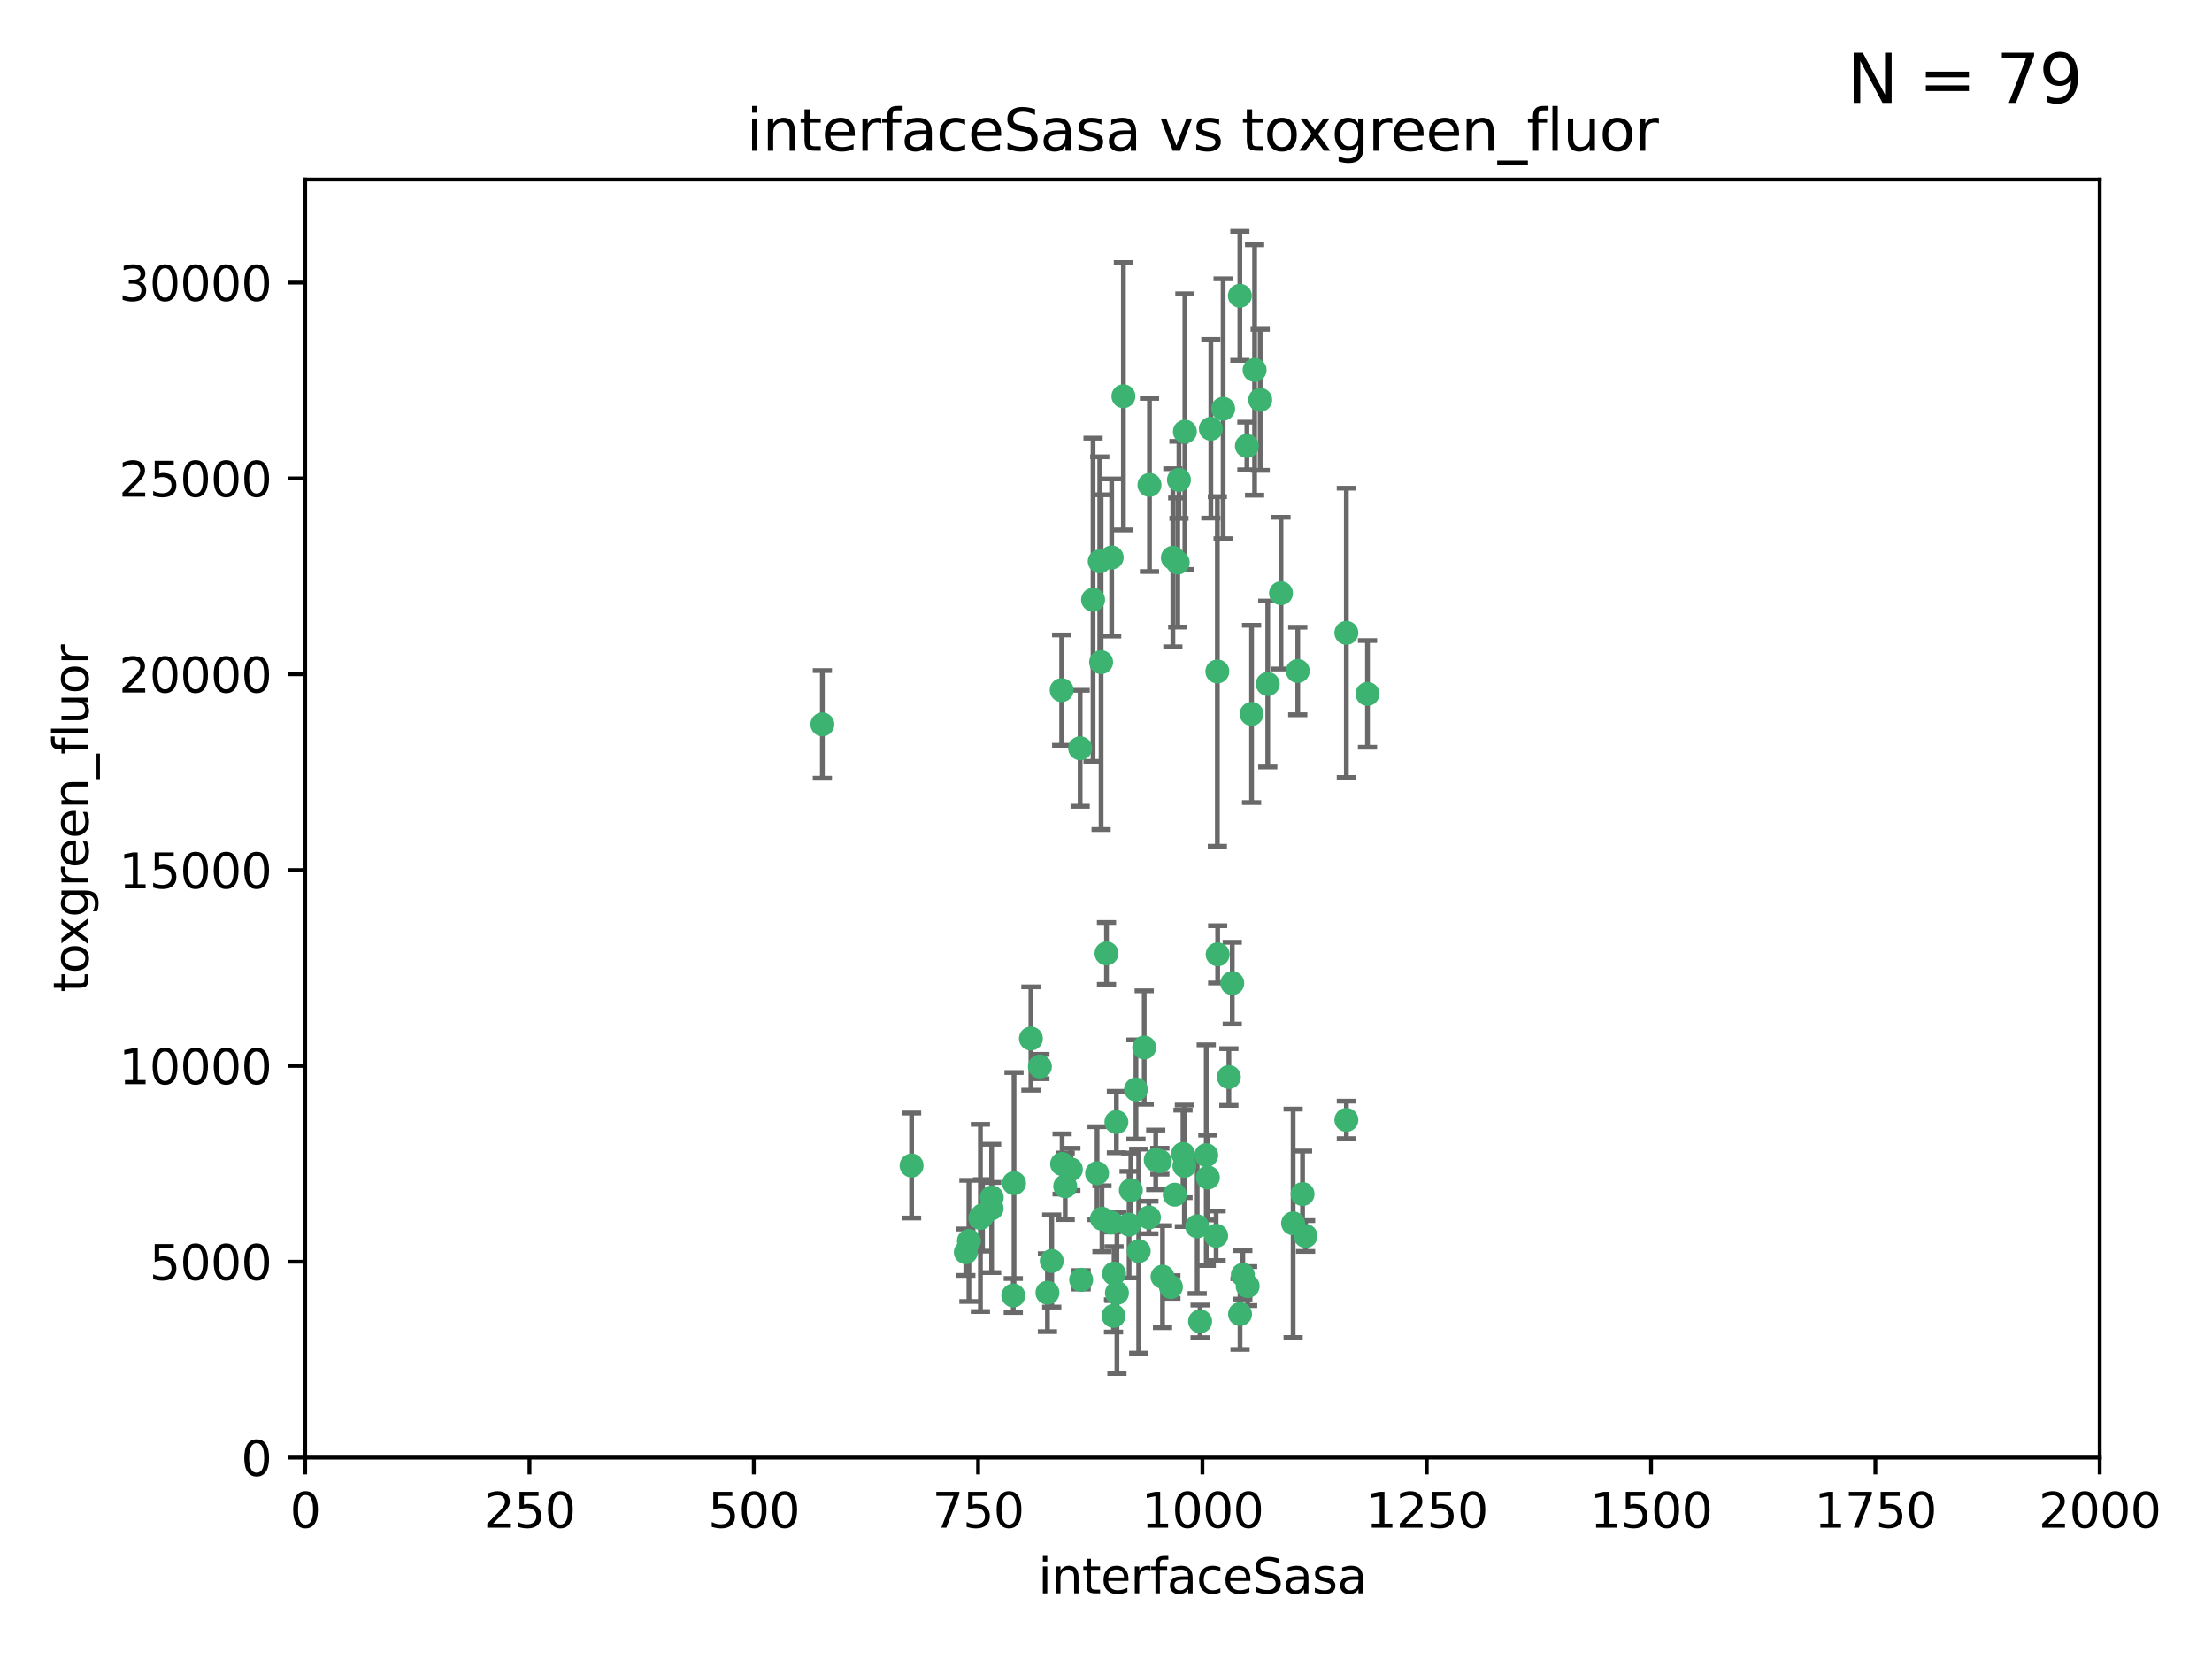 <?xml version="1.0" encoding="utf-8" standalone="no"?>
<!DOCTYPE svg PUBLIC "-//W3C//DTD SVG 1.1//EN"
  "http://www.w3.org/Graphics/SVG/1.1/DTD/svg11.dtd">
<svg xmlns:xlink="http://www.w3.org/1999/xlink" width="460.8pt" height="345.6pt" viewBox="0 0 460.8 345.6" xmlns="http://www.w3.org/2000/svg" version="1.1">
 <defs>
  <style type="text/css">*{stroke-linejoin: round; stroke-linecap: butt}</style>
 </defs>
 <g id="figure_1">
  <g id="patch_1">
   <path d="M 0 345.6 
L 460.8 345.6 
L 460.8 0 
L 0 0 
z
" style="fill: #ffffff"/>
  </g>
  <g id="axes_1">
   <g id="patch_2">
    <path d="M 63.571 303.64 
L 437.4 303.64 
L 437.4 37.411 
L 63.571 37.411 
z
" style="fill: #ffffff"/>
   </g>
   <g id="PathCollection_1">
    <defs>
     <path id="m67cc6998a0" d="M 0 1.118 
C 0.297 1.118 0.581 1 0.791 0.791 
C 1 0.581 1.118 0.297 1.118 0 
C 1.118 -0.297 1 -0.581 0.791 -0.791 
C 0.581 -1 0.297 -1.118 0 -1.118 
C -0.297 -1.118 -0.581 -1 -0.791 -0.791 
C -1 -0.581 -1.118 -0.297 -1.118 0 
C -1.118 0.297 -1 0.581 -0.791 0.791 
C -0.581 1 -0.297 1.118 0 1.118 
z
" style="stroke: #3cb371"/>
    </defs>
    <g clip-path="url(#p5265a44bd0)">
     <use xlink:href="#m67cc6998a0" x="253.663" y="198.808" style="fill: #3cb371; stroke: #3cb371"/>
     <use xlink:href="#m67cc6998a0" x="260.73" y="148.721" style="fill: #3cb371; stroke: #3cb371"/>
     <use xlink:href="#m67cc6998a0" x="284.876" y="144.554" style="fill: #3cb371; stroke: #3cb371"/>
     <use xlink:href="#m67cc6998a0" x="245.594" y="99.968" style="fill: #3cb371; stroke: #3cb371"/>
     <use xlink:href="#m67cc6998a0" x="270.347" y="139.778" style="fill: #3cb371; stroke: #3cb371"/>
     <use xlink:href="#m67cc6998a0" x="253.342" y="257.44" style="fill: #3cb371; stroke: #3cb371"/>
     <use xlink:href="#m67cc6998a0" x="254.801" y="85.149" style="fill: #3cb371; stroke: #3cb371"/>
     <use xlink:href="#m67cc6998a0" x="239.456" y="101.022" style="fill: #3cb371; stroke: #3cb371"/>
     <use xlink:href="#m67cc6998a0" x="280.47" y="131.833" style="fill: #3cb371; stroke: #3cb371"/>
     <use xlink:href="#m67cc6998a0" x="262.521" y="83.293" style="fill: #3cb371; stroke: #3cb371"/>
     <use xlink:href="#m67cc6998a0" x="246.833" y="89.918" style="fill: #3cb371; stroke: #3cb371"/>
     <use xlink:href="#m67cc6998a0" x="245.342" y="117.188" style="fill: #3cb371; stroke: #3cb371"/>
     <use xlink:href="#m67cc6998a0" x="227.705" y="124.933" style="fill: #3cb371; stroke: #3cb371"/>
     <use xlink:href="#m67cc6998a0" x="251.282" y="240.648" style="fill: #3cb371; stroke: #3cb371"/>
     <use xlink:href="#m67cc6998a0" x="244.329" y="116.196" style="fill: #3cb371; stroke: #3cb371"/>
     <use xlink:href="#m67cc6998a0" x="250.002" y="275.268" style="fill: #3cb371; stroke: #3cb371"/>
     <use xlink:href="#m67cc6998a0" x="266.854" y="123.571" style="fill: #3cb371; stroke: #3cb371"/>
     <use xlink:href="#m67cc6998a0" x="249.394" y="255.468" style="fill: #3cb371; stroke: #3cb371"/>
     <use xlink:href="#m67cc6998a0" x="258.289" y="61.614" style="fill: #3cb371; stroke: #3cb371"/>
     <use xlink:href="#m67cc6998a0" x="280.474" y="233.3" style="fill: #3cb371; stroke: #3cb371"/>
     <use xlink:href="#m67cc6998a0" x="230.506" y="198.611" style="fill: #3cb371; stroke: #3cb371"/>
     <use xlink:href="#m67cc6998a0" x="231.968" y="274.126" style="fill: #3cb371; stroke: #3cb371"/>
     <use xlink:href="#m67cc6998a0" x="261.357" y="77.072" style="fill: #3cb371; stroke: #3cb371"/>
     <use xlink:href="#m67cc6998a0" x="234.024" y="82.542" style="fill: #3cb371; stroke: #3cb371"/>
     <use xlink:href="#m67cc6998a0" x="231.581" y="116.136" style="fill: #3cb371; stroke: #3cb371"/>
     <use xlink:href="#m67cc6998a0" x="271.979" y="257.487" style="fill: #3cb371; stroke: #3cb371"/>
     <use xlink:href="#m67cc6998a0" x="211.088" y="269.875" style="fill: #3cb371; stroke: #3cb371"/>
     <use xlink:href="#m67cc6998a0" x="259.751" y="92.905" style="fill: #3cb371; stroke: #3cb371"/>
     <use xlink:href="#m67cc6998a0" x="238.359" y="218.219" style="fill: #3cb371; stroke: #3cb371"/>
     <use xlink:href="#m67cc6998a0" x="221.166" y="143.764" style="fill: #3cb371; stroke: #3cb371"/>
     <use xlink:href="#m67cc6998a0" x="221.258" y="242.483" style="fill: #3cb371; stroke: #3cb371"/>
     <use xlink:href="#m67cc6998a0" x="225.013" y="155.875" style="fill: #3cb371; stroke: #3cb371"/>
     <use xlink:href="#m67cc6998a0" x="235.574" y="247.933" style="fill: #3cb371; stroke: #3cb371"/>
     <use xlink:href="#m67cc6998a0" x="246.439" y="240.38" style="fill: #3cb371; stroke: #3cb371"/>
     <use xlink:href="#m67cc6998a0" x="244.721" y="248.881" style="fill: #3cb371; stroke: #3cb371"/>
     <use xlink:href="#m67cc6998a0" x="201.2" y="260.866" style="fill: #3cb371; stroke: #3cb371"/>
     <use xlink:href="#m67cc6998a0" x="219.099" y="262.687" style="fill: #3cb371; stroke: #3cb371"/>
     <use xlink:href="#m67cc6998a0" x="239.338" y="253.629" style="fill: #3cb371; stroke: #3cb371"/>
     <use xlink:href="#m67cc6998a0" x="255.998" y="224.369" style="fill: #3cb371; stroke: #3cb371"/>
     <use xlink:href="#m67cc6998a0" x="214.757" y="216.348" style="fill: #3cb371; stroke: #3cb371"/>
     <use xlink:href="#m67cc6998a0" x="229.379" y="137.942" style="fill: #3cb371; stroke: #3cb371"/>
     <use xlink:href="#m67cc6998a0" x="271.345" y="248.749" style="fill: #3cb371; stroke: #3cb371"/>
     <use xlink:href="#m67cc6998a0" x="258.902" y="265.583" style="fill: #3cb371; stroke: #3cb371"/>
     <use xlink:href="#m67cc6998a0" x="232.075" y="265.324" style="fill: #3cb371; stroke: #3cb371"/>
     <use xlink:href="#m67cc6998a0" x="221.903" y="247.127" style="fill: #3cb371; stroke: #3cb371"/>
     <use xlink:href="#m67cc6998a0" x="237.211" y="260.64" style="fill: #3cb371; stroke: #3cb371"/>
     <use xlink:href="#m67cc6998a0" x="259.908" y="267.914" style="fill: #3cb371; stroke: #3cb371"/>
     <use xlink:href="#m67cc6998a0" x="258.325" y="273.748" style="fill: #3cb371; stroke: #3cb371"/>
     <use xlink:href="#m67cc6998a0" x="228.542" y="244.406" style="fill: #3cb371; stroke: #3cb371"/>
     <use xlink:href="#m67cc6998a0" x="225.224" y="266.61" style="fill: #3cb371; stroke: #3cb371"/>
     <use xlink:href="#m67cc6998a0" x="243.921" y="268.108" style="fill: #3cb371; stroke: #3cb371"/>
     <use xlink:href="#m67cc6998a0" x="269.383" y="254.847" style="fill: #3cb371; stroke: #3cb371"/>
     <use xlink:href="#m67cc6998a0" x="211.239" y="246.477" style="fill: #3cb371; stroke: #3cb371"/>
     <use xlink:href="#m67cc6998a0" x="229.099" y="116.938" style="fill: #3cb371; stroke: #3cb371"/>
     <use xlink:href="#m67cc6998a0" x="253.596" y="139.875" style="fill: #3cb371; stroke: #3cb371"/>
     <use xlink:href="#m67cc6998a0" x="206.596" y="249.459" style="fill: #3cb371; stroke: #3cb371"/>
     <use xlink:href="#m67cc6998a0" x="242.175" y="265.958" style="fill: #3cb371; stroke: #3cb371"/>
     <use xlink:href="#m67cc6998a0" x="231.501" y="254.685" style="fill: #3cb371; stroke: #3cb371"/>
     <use xlink:href="#m67cc6998a0" x="256.702" y="204.808" style="fill: #3cb371; stroke: #3cb371"/>
     <use xlink:href="#m67cc6998a0" x="229.559" y="253.881" style="fill: #3cb371; stroke: #3cb371"/>
     <use xlink:href="#m67cc6998a0" x="204.236" y="253.723" style="fill: #3cb371; stroke: #3cb371"/>
     <use xlink:href="#m67cc6998a0" x="189.903" y="242.802" style="fill: #3cb371; stroke: #3cb371"/>
     <use xlink:href="#m67cc6998a0" x="223.082" y="243.6" style="fill: #3cb371; stroke: #3cb371"/>
     <use xlink:href="#m67cc6998a0" x="232.676" y="269.349" style="fill: #3cb371; stroke: #3cb371"/>
     <use xlink:href="#m67cc6998a0" x="206.57" y="251.737" style="fill: #3cb371; stroke: #3cb371"/>
     <use xlink:href="#m67cc6998a0" x="201.845" y="258.511" style="fill: #3cb371; stroke: #3cb371"/>
     <use xlink:href="#m67cc6998a0" x="204.679" y="253.182" style="fill: #3cb371; stroke: #3cb371"/>
     <use xlink:href="#m67cc6998a0" x="246.727" y="242.863" style="fill: #3cb371; stroke: #3cb371"/>
     <use xlink:href="#m67cc6998a0" x="218.202" y="269.297" style="fill: #3cb371; stroke: #3cb371"/>
     <use xlink:href="#m67cc6998a0" x="216.63" y="222.186" style="fill: #3cb371; stroke: #3cb371"/>
     <use xlink:href="#m67cc6998a0" x="264.097" y="142.491" style="fill: #3cb371; stroke: #3cb371"/>
     <use xlink:href="#m67cc6998a0" x="252.241" y="89.32" style="fill: #3cb371; stroke: #3cb371"/>
     <use xlink:href="#m67cc6998a0" x="232.566" y="233.744" style="fill: #3cb371; stroke: #3cb371"/>
     <use xlink:href="#m67cc6998a0" x="241.615" y="241.9" style="fill: #3cb371; stroke: #3cb371"/>
     <use xlink:href="#m67cc6998a0" x="171.312" y="150.901" style="fill: #3cb371; stroke: #3cb371"/>
     <use xlink:href="#m67cc6998a0" x="236.641" y="226.956" style="fill: #3cb371; stroke: #3cb371"/>
     <use xlink:href="#m67cc6998a0" x="235.211" y="255.117" style="fill: #3cb371; stroke: #3cb371"/>
     <use xlink:href="#m67cc6998a0" x="240.757" y="241.63" style="fill: #3cb371; stroke: #3cb371"/>
     <use xlink:href="#m67cc6998a0" x="251.616" y="245.307" style="fill: #3cb371; stroke: #3cb371"/>
    </g>
   </g>
   <g id="matplotlib.axis_1">
    <g id="xtick_1">
     <g id="line2d_1">
      <defs>
       <path id="mbb87884ef6" d="M 0 0 
L 0 3.5 
" style="stroke: #000000; stroke-width: 0.8"/>
      </defs>
      <g>
       <use xlink:href="#mbb87884ef6" x="63.571" y="303.64" style="stroke: #000000; stroke-width: 0.8"/>
      </g>
     </g>
     <g id="text_1">
      <!-- 0 -->
      <g transform="translate(60.39 318.238)scale(0.1 -0.1)">
       <defs>
        <path id="DejaVuSans-30" d="M 2034 4250 
Q 1547 4250 1301 3770 
Q 1056 3291 1056 2328 
Q 1056 1369 1301 889 
Q 1547 409 2034 409 
Q 2525 409 2770 889 
Q 3016 1369 3016 2328 
Q 3016 3291 2770 3770 
Q 2525 4250 2034 4250 
z
M 2034 4750 
Q 2819 4750 3233 4129 
Q 3647 3509 3647 2328 
Q 3647 1150 3233 529 
Q 2819 -91 2034 -91 
Q 1250 -91 836 529 
Q 422 1150 422 2328 
Q 422 3509 836 4129 
Q 1250 4750 2034 4750 
z
" transform="scale(0.016)"/>
       </defs>
       <use xlink:href="#DejaVuSans-30"/>
      </g>
     </g>
    </g>
    <g id="xtick_2">
     <g id="line2d_2">
      <g>
       <use xlink:href="#mbb87884ef6" x="110.3" y="303.64" style="stroke: #000000; stroke-width: 0.8"/>
      </g>
     </g>
     <g id="text_2">
      <!-- 250 -->
      <g transform="translate(100.756 318.238)scale(0.1 -0.1)">
       <defs>
        <path id="DejaVuSans-32" d="M 1228 531 
L 3431 531 
L 3431 0 
L 469 0 
L 469 531 
Q 828 903 1448 1529 
Q 2069 2156 2228 2338 
Q 2531 2678 2651 2914 
Q 2772 3150 2772 3378 
Q 2772 3750 2511 3984 
Q 2250 4219 1831 4219 
Q 1534 4219 1204 4116 
Q 875 4013 500 3803 
L 500 4441 
Q 881 4594 1212 4672 
Q 1544 4750 1819 4750 
Q 2544 4750 2975 4387 
Q 3406 4025 3406 3419 
Q 3406 3131 3298 2873 
Q 3191 2616 2906 2266 
Q 2828 2175 2409 1742 
Q 1991 1309 1228 531 
z
" transform="scale(0.016)"/>
        <path id="DejaVuSans-35" d="M 691 4666 
L 3169 4666 
L 3169 4134 
L 1269 4134 
L 1269 2991 
Q 1406 3038 1543 3061 
Q 1681 3084 1819 3084 
Q 2600 3084 3056 2656 
Q 3513 2228 3513 1497 
Q 3513 744 3044 326 
Q 2575 -91 1722 -91 
Q 1428 -91 1123 -41 
Q 819 9 494 109 
L 494 744 
Q 775 591 1075 516 
Q 1375 441 1709 441 
Q 2250 441 2565 725 
Q 2881 1009 2881 1497 
Q 2881 1984 2565 2268 
Q 2250 2553 1709 2553 
Q 1456 2553 1204 2497 
Q 953 2441 691 2322 
L 691 4666 
z
" transform="scale(0.016)"/>
       </defs>
       <use xlink:href="#DejaVuSans-32"/>
       <use xlink:href="#DejaVuSans-35" x="63.623"/>
       <use xlink:href="#DejaVuSans-30" x="127.246"/>
      </g>
     </g>
    </g>
    <g id="xtick_3">
     <g id="line2d_3">
      <g>
       <use xlink:href="#mbb87884ef6" x="157.028" y="303.64" style="stroke: #000000; stroke-width: 0.8"/>
      </g>
     </g>
     <g id="text_3">
      <!-- 500 -->
      <g transform="translate(147.485 318.238)scale(0.1 -0.1)">
       <use xlink:href="#DejaVuSans-35"/>
       <use xlink:href="#DejaVuSans-30" x="63.623"/>
       <use xlink:href="#DejaVuSans-30" x="127.246"/>
      </g>
     </g>
    </g>
    <g id="xtick_4">
     <g id="line2d_4">
      <g>
       <use xlink:href="#mbb87884ef6" x="203.757" y="303.64" style="stroke: #000000; stroke-width: 0.8"/>
      </g>
     </g>
     <g id="text_4">
      <!-- 750 -->
      <g transform="translate(194.213 318.238)scale(0.1 -0.1)">
       <defs>
        <path id="DejaVuSans-37" d="M 525 4666 
L 3525 4666 
L 3525 4397 
L 1831 0 
L 1172 0 
L 2766 4134 
L 525 4134 
L 525 4666 
z
" transform="scale(0.016)"/>
       </defs>
       <use xlink:href="#DejaVuSans-37"/>
       <use xlink:href="#DejaVuSans-35" x="63.623"/>
       <use xlink:href="#DejaVuSans-30" x="127.246"/>
      </g>
     </g>
    </g>
    <g id="xtick_5">
     <g id="line2d_5">
      <g>
       <use xlink:href="#mbb87884ef6" x="250.486" y="303.64" style="stroke: #000000; stroke-width: 0.8"/>
      </g>
     </g>
     <g id="text_5">
      <!-- 1000 -->
      <g transform="translate(237.761 318.238)scale(0.1 -0.1)">
       <defs>
        <path id="DejaVuSans-31" d="M 794 531 
L 1825 531 
L 1825 4091 
L 703 3866 
L 703 4441 
L 1819 4666 
L 2450 4666 
L 2450 531 
L 3481 531 
L 3481 0 
L 794 0 
L 794 531 
z
" transform="scale(0.016)"/>
       </defs>
       <use xlink:href="#DejaVuSans-31"/>
       <use xlink:href="#DejaVuSans-30" x="63.623"/>
       <use xlink:href="#DejaVuSans-30" x="127.246"/>
       <use xlink:href="#DejaVuSans-30" x="190.869"/>
      </g>
     </g>
    </g>
    <g id="xtick_6">
     <g id="line2d_6">
      <g>
       <use xlink:href="#mbb87884ef6" x="297.214" y="303.64" style="stroke: #000000; stroke-width: 0.8"/>
      </g>
     </g>
     <g id="text_6">
      <!-- 1250 -->
      <g transform="translate(284.489 318.238)scale(0.1 -0.1)">
       <use xlink:href="#DejaVuSans-31"/>
       <use xlink:href="#DejaVuSans-32" x="63.623"/>
       <use xlink:href="#DejaVuSans-35" x="127.246"/>
       <use xlink:href="#DejaVuSans-30" x="190.869"/>
      </g>
     </g>
    </g>
    <g id="xtick_7">
     <g id="line2d_7">
      <g>
       <use xlink:href="#mbb87884ef6" x="343.943" y="303.64" style="stroke: #000000; stroke-width: 0.8"/>
      </g>
     </g>
     <g id="text_7">
      <!-- 1500 -->
      <g transform="translate(331.218 318.238)scale(0.1 -0.1)">
       <use xlink:href="#DejaVuSans-31"/>
       <use xlink:href="#DejaVuSans-35" x="63.623"/>
       <use xlink:href="#DejaVuSans-30" x="127.246"/>
       <use xlink:href="#DejaVuSans-30" x="190.869"/>
      </g>
     </g>
    </g>
    <g id="xtick_8">
     <g id="line2d_8">
      <g>
       <use xlink:href="#mbb87884ef6" x="390.671" y="303.64" style="stroke: #000000; stroke-width: 0.8"/>
      </g>
     </g>
     <g id="text_8">
      <!-- 1750 -->
      <g transform="translate(377.946 318.238)scale(0.1 -0.1)">
       <use xlink:href="#DejaVuSans-31"/>
       <use xlink:href="#DejaVuSans-37" x="63.623"/>
       <use xlink:href="#DejaVuSans-35" x="127.246"/>
       <use xlink:href="#DejaVuSans-30" x="190.869"/>
      </g>
     </g>
    </g>
    <g id="xtick_9">
     <g id="line2d_9">
      <g>
       <use xlink:href="#mbb87884ef6" x="437.4" y="303.64" style="stroke: #000000; stroke-width: 0.8"/>
      </g>
     </g>
     <g id="text_9">
      <!-- 2000 -->
      <g transform="translate(424.675 318.238)scale(0.1 -0.1)">
       <use xlink:href="#DejaVuSans-32"/>
       <use xlink:href="#DejaVuSans-30" x="63.623"/>
       <use xlink:href="#DejaVuSans-30" x="127.246"/>
       <use xlink:href="#DejaVuSans-30" x="190.869"/>
      </g>
     </g>
    </g>
    <g id="text_10">
     <!-- interfaceSasa -->
     <g transform="translate(216.279 331.917)scale(0.1 -0.1)">
      <defs>
       <path id="DejaVuSans-69" d="M 603 3500 
L 1178 3500 
L 1178 0 
L 603 0 
L 603 3500 
z
M 603 4863 
L 1178 4863 
L 1178 4134 
L 603 4134 
L 603 4863 
z
" transform="scale(0.016)"/>
       <path id="DejaVuSans-6e" d="M 3513 2113 
L 3513 0 
L 2938 0 
L 2938 2094 
Q 2938 2591 2744 2837 
Q 2550 3084 2163 3084 
Q 1697 3084 1428 2787 
Q 1159 2491 1159 1978 
L 1159 0 
L 581 0 
L 581 3500 
L 1159 3500 
L 1159 2956 
Q 1366 3272 1645 3428 
Q 1925 3584 2291 3584 
Q 2894 3584 3203 3211 
Q 3513 2838 3513 2113 
z
" transform="scale(0.016)"/>
       <path id="DejaVuSans-74" d="M 1172 4494 
L 1172 3500 
L 2356 3500 
L 2356 3053 
L 1172 3053 
L 1172 1153 
Q 1172 725 1289 603 
Q 1406 481 1766 481 
L 2356 481 
L 2356 0 
L 1766 0 
Q 1100 0 847 248 
Q 594 497 594 1153 
L 594 3053 
L 172 3053 
L 172 3500 
L 594 3500 
L 594 4494 
L 1172 4494 
z
" transform="scale(0.016)"/>
       <path id="DejaVuSans-65" d="M 3597 1894 
L 3597 1613 
L 953 1613 
Q 991 1019 1311 708 
Q 1631 397 2203 397 
Q 2534 397 2845 478 
Q 3156 559 3463 722 
L 3463 178 
Q 3153 47 2828 -22 
Q 2503 -91 2169 -91 
Q 1331 -91 842 396 
Q 353 884 353 1716 
Q 353 2575 817 3079 
Q 1281 3584 2069 3584 
Q 2775 3584 3186 3129 
Q 3597 2675 3597 1894 
z
M 3022 2063 
Q 3016 2534 2758 2815 
Q 2500 3097 2075 3097 
Q 1594 3097 1305 2825 
Q 1016 2553 972 2059 
L 3022 2063 
z
" transform="scale(0.016)"/>
       <path id="DejaVuSans-72" d="M 2631 2963 
Q 2534 3019 2420 3045 
Q 2306 3072 2169 3072 
Q 1681 3072 1420 2755 
Q 1159 2438 1159 1844 
L 1159 0 
L 581 0 
L 581 3500 
L 1159 3500 
L 1159 2956 
Q 1341 3275 1631 3429 
Q 1922 3584 2338 3584 
Q 2397 3584 2469 3576 
Q 2541 3569 2628 3553 
L 2631 2963 
z
" transform="scale(0.016)"/>
       <path id="DejaVuSans-66" d="M 2375 4863 
L 2375 4384 
L 1825 4384 
Q 1516 4384 1395 4259 
Q 1275 4134 1275 3809 
L 1275 3500 
L 2222 3500 
L 2222 3053 
L 1275 3053 
L 1275 0 
L 697 0 
L 697 3053 
L 147 3053 
L 147 3500 
L 697 3500 
L 697 3744 
Q 697 4328 969 4595 
Q 1241 4863 1831 4863 
L 2375 4863 
z
" transform="scale(0.016)"/>
       <path id="DejaVuSans-61" d="M 2194 1759 
Q 1497 1759 1228 1600 
Q 959 1441 959 1056 
Q 959 750 1161 570 
Q 1363 391 1709 391 
Q 2188 391 2477 730 
Q 2766 1069 2766 1631 
L 2766 1759 
L 2194 1759 
z
M 3341 1997 
L 3341 0 
L 2766 0 
L 2766 531 
Q 2569 213 2275 61 
Q 1981 -91 1556 -91 
Q 1019 -91 701 211 
Q 384 513 384 1019 
Q 384 1609 779 1909 
Q 1175 2209 1959 2209 
L 2766 2209 
L 2766 2266 
Q 2766 2663 2505 2880 
Q 2244 3097 1772 3097 
Q 1472 3097 1187 3025 
Q 903 2953 641 2809 
L 641 3341 
Q 956 3463 1253 3523 
Q 1550 3584 1831 3584 
Q 2591 3584 2966 3190 
Q 3341 2797 3341 1997 
z
" transform="scale(0.016)"/>
       <path id="DejaVuSans-63" d="M 3122 3366 
L 3122 2828 
Q 2878 2963 2633 3030 
Q 2388 3097 2138 3097 
Q 1578 3097 1268 2742 
Q 959 2388 959 1747 
Q 959 1106 1268 751 
Q 1578 397 2138 397 
Q 2388 397 2633 464 
Q 2878 531 3122 666 
L 3122 134 
Q 2881 22 2623 -34 
Q 2366 -91 2075 -91 
Q 1284 -91 818 406 
Q 353 903 353 1747 
Q 353 2603 823 3093 
Q 1294 3584 2113 3584 
Q 2378 3584 2631 3529 
Q 2884 3475 3122 3366 
z
" transform="scale(0.016)"/>
       <path id="DejaVuSans-53" d="M 3425 4513 
L 3425 3897 
Q 3066 4069 2747 4153 
Q 2428 4238 2131 4238 
Q 1616 4238 1336 4038 
Q 1056 3838 1056 3469 
Q 1056 3159 1242 3001 
Q 1428 2844 1947 2747 
L 2328 2669 
Q 3034 2534 3370 2195 
Q 3706 1856 3706 1288 
Q 3706 609 3251 259 
Q 2797 -91 1919 -91 
Q 1588 -91 1214 -16 
Q 841 59 441 206 
L 441 856 
Q 825 641 1194 531 
Q 1563 422 1919 422 
Q 2459 422 2753 634 
Q 3047 847 3047 1241 
Q 3047 1584 2836 1778 
Q 2625 1972 2144 2069 
L 1759 2144 
Q 1053 2284 737 2584 
Q 422 2884 422 3419 
Q 422 4038 858 4394 
Q 1294 4750 2059 4750 
Q 2388 4750 2728 4690 
Q 3069 4631 3425 4513 
z
" transform="scale(0.016)"/>
       <path id="DejaVuSans-73" d="M 2834 3397 
L 2834 2853 
Q 2591 2978 2328 3040 
Q 2066 3103 1784 3103 
Q 1356 3103 1142 2972 
Q 928 2841 928 2578 
Q 928 2378 1081 2264 
Q 1234 2150 1697 2047 
L 1894 2003 
Q 2506 1872 2764 1633 
Q 3022 1394 3022 966 
Q 3022 478 2636 193 
Q 2250 -91 1575 -91 
Q 1294 -91 989 -36 
Q 684 19 347 128 
L 347 722 
Q 666 556 975 473 
Q 1284 391 1588 391 
Q 1994 391 2212 530 
Q 2431 669 2431 922 
Q 2431 1156 2273 1281 
Q 2116 1406 1581 1522 
L 1381 1569 
Q 847 1681 609 1914 
Q 372 2147 372 2553 
Q 372 3047 722 3315 
Q 1072 3584 1716 3584 
Q 2034 3584 2315 3537 
Q 2597 3491 2834 3397 
z
" transform="scale(0.016)"/>
      </defs>
      <use xlink:href="#DejaVuSans-69"/>
      <use xlink:href="#DejaVuSans-6e" x="27.783"/>
      <use xlink:href="#DejaVuSans-74" x="91.162"/>
      <use xlink:href="#DejaVuSans-65" x="130.371"/>
      <use xlink:href="#DejaVuSans-72" x="191.895"/>
      <use xlink:href="#DejaVuSans-66" x="233.008"/>
      <use xlink:href="#DejaVuSans-61" x="268.213"/>
      <use xlink:href="#DejaVuSans-63" x="329.492"/>
      <use xlink:href="#DejaVuSans-65" x="384.473"/>
      <use xlink:href="#DejaVuSans-53" x="445.996"/>
      <use xlink:href="#DejaVuSans-61" x="509.473"/>
      <use xlink:href="#DejaVuSans-73" x="570.752"/>
      <use xlink:href="#DejaVuSans-61" x="622.852"/>
     </g>
    </g>
   </g>
   <g id="matplotlib.axis_2">
    <g id="ytick_1">
     <g id="line2d_10">
      <defs>
       <path id="mce056a5331" d="M 0 0 
L -3.5 0 
" style="stroke: #000000; stroke-width: 0.8"/>
      </defs>
      <g>
       <use xlink:href="#mce056a5331" x="63.571" y="303.64" style="stroke: #000000; stroke-width: 0.8"/>
      </g>
     </g>
     <g id="text_11">
      <!-- 0 -->
      <g transform="translate(50.209 307.439)scale(0.1 -0.1)">
       <use xlink:href="#DejaVuSans-30"/>
      </g>
     </g>
    </g>
    <g id="ytick_2">
     <g id="line2d_11">
      <g>
       <use xlink:href="#mce056a5331" x="63.571" y="262.845" style="stroke: #000000; stroke-width: 0.8"/>
      </g>
     </g>
     <g id="text_12">
      <!-- 5000 -->
      <g transform="translate(31.121 266.644)scale(0.1 -0.1)">
       <use xlink:href="#DejaVuSans-35"/>
       <use xlink:href="#DejaVuSans-30" x="63.623"/>
       <use xlink:href="#DejaVuSans-30" x="127.246"/>
       <use xlink:href="#DejaVuSans-30" x="190.869"/>
      </g>
     </g>
    </g>
    <g id="ytick_3">
     <g id="line2d_12">
      <g>
       <use xlink:href="#mce056a5331" x="63.571" y="222.05" style="stroke: #000000; stroke-width: 0.8"/>
      </g>
     </g>
     <g id="text_13">
      <!-- 10000 -->
      <g transform="translate(24.759 225.849)scale(0.1 -0.1)">
       <use xlink:href="#DejaVuSans-31"/>
       <use xlink:href="#DejaVuSans-30" x="63.623"/>
       <use xlink:href="#DejaVuSans-30" x="127.246"/>
       <use xlink:href="#DejaVuSans-30" x="190.869"/>
       <use xlink:href="#DejaVuSans-30" x="254.492"/>
      </g>
     </g>
    </g>
    <g id="ytick_4">
     <g id="line2d_13">
      <g>
       <use xlink:href="#mce056a5331" x="63.571" y="181.255" style="stroke: #000000; stroke-width: 0.8"/>
      </g>
     </g>
     <g id="text_14">
      <!-- 15000 -->
      <g transform="translate(24.759 185.054)scale(0.1 -0.1)">
       <use xlink:href="#DejaVuSans-31"/>
       <use xlink:href="#DejaVuSans-35" x="63.623"/>
       <use xlink:href="#DejaVuSans-30" x="127.246"/>
       <use xlink:href="#DejaVuSans-30" x="190.869"/>
       <use xlink:href="#DejaVuSans-30" x="254.492"/>
      </g>
     </g>
    </g>
    <g id="ytick_5">
     <g id="line2d_14">
      <g>
       <use xlink:href="#mce056a5331" x="63.571" y="140.459" style="stroke: #000000; stroke-width: 0.8"/>
      </g>
     </g>
     <g id="text_15">
      <!-- 20000 -->
      <g transform="translate(24.759 144.259)scale(0.1 -0.1)">
       <use xlink:href="#DejaVuSans-32"/>
       <use xlink:href="#DejaVuSans-30" x="63.623"/>
       <use xlink:href="#DejaVuSans-30" x="127.246"/>
       <use xlink:href="#DejaVuSans-30" x="190.869"/>
       <use xlink:href="#DejaVuSans-30" x="254.492"/>
      </g>
     </g>
    </g>
    <g id="ytick_6">
     <g id="line2d_15">
      <g>
       <use xlink:href="#mce056a5331" x="63.571" y="99.664" style="stroke: #000000; stroke-width: 0.8"/>
      </g>
     </g>
     <g id="text_16">
      <!-- 25000 -->
      <g transform="translate(24.759 103.464)scale(0.1 -0.1)">
       <use xlink:href="#DejaVuSans-32"/>
       <use xlink:href="#DejaVuSans-35" x="63.623"/>
       <use xlink:href="#DejaVuSans-30" x="127.246"/>
       <use xlink:href="#DejaVuSans-30" x="190.869"/>
       <use xlink:href="#DejaVuSans-30" x="254.492"/>
      </g>
     </g>
    </g>
    <g id="ytick_7">
     <g id="line2d_16">
      <g>
       <use xlink:href="#mce056a5331" x="63.571" y="58.869" style="stroke: #000000; stroke-width: 0.8"/>
      </g>
     </g>
     <g id="text_17">
      <!-- 30000 -->
      <g transform="translate(24.759 62.668)scale(0.1 -0.1)">
       <defs>
        <path id="DejaVuSans-33" d="M 2597 2516 
Q 3050 2419 3304 2112 
Q 3559 1806 3559 1356 
Q 3559 666 3084 287 
Q 2609 -91 1734 -91 
Q 1441 -91 1130 -33 
Q 819 25 488 141 
L 488 750 
Q 750 597 1062 519 
Q 1375 441 1716 441 
Q 2309 441 2620 675 
Q 2931 909 2931 1356 
Q 2931 1769 2642 2001 
Q 2353 2234 1838 2234 
L 1294 2234 
L 1294 2753 
L 1863 2753 
Q 2328 2753 2575 2939 
Q 2822 3125 2822 3475 
Q 2822 3834 2567 4026 
Q 2313 4219 1838 4219 
Q 1578 4219 1281 4162 
Q 984 4106 628 3988 
L 628 4550 
Q 988 4650 1302 4700 
Q 1616 4750 1894 4750 
Q 2613 4750 3031 4423 
Q 3450 4097 3450 3541 
Q 3450 3153 3228 2886 
Q 3006 2619 2597 2516 
z
" transform="scale(0.016)"/>
       </defs>
       <use xlink:href="#DejaVuSans-33"/>
       <use xlink:href="#DejaVuSans-30" x="63.623"/>
       <use xlink:href="#DejaVuSans-30" x="127.246"/>
       <use xlink:href="#DejaVuSans-30" x="190.869"/>
       <use xlink:href="#DejaVuSans-30" x="254.492"/>
      </g>
     </g>
    </g>
    <g id="text_18">
     <!-- toxgreen_fluor -->
     <g transform="translate(18.401 206.72)rotate(-90)scale(0.1 -0.1)">
      <defs>
       <path id="DejaVuSans-6f" d="M 1959 3097 
Q 1497 3097 1228 2736 
Q 959 2375 959 1747 
Q 959 1119 1226 758 
Q 1494 397 1959 397 
Q 2419 397 2687 759 
Q 2956 1122 2956 1747 
Q 2956 2369 2687 2733 
Q 2419 3097 1959 3097 
z
M 1959 3584 
Q 2709 3584 3137 3096 
Q 3566 2609 3566 1747 
Q 3566 888 3137 398 
Q 2709 -91 1959 -91 
Q 1206 -91 779 398 
Q 353 888 353 1747 
Q 353 2609 779 3096 
Q 1206 3584 1959 3584 
z
" transform="scale(0.016)"/>
       <path id="DejaVuSans-78" d="M 3513 3500 
L 2247 1797 
L 3578 0 
L 2900 0 
L 1881 1375 
L 863 0 
L 184 0 
L 1544 1831 
L 300 3500 
L 978 3500 
L 1906 2253 
L 2834 3500 
L 3513 3500 
z
" transform="scale(0.016)"/>
       <path id="DejaVuSans-67" d="M 2906 1791 
Q 2906 2416 2648 2759 
Q 2391 3103 1925 3103 
Q 1463 3103 1205 2759 
Q 947 2416 947 1791 
Q 947 1169 1205 825 
Q 1463 481 1925 481 
Q 2391 481 2648 825 
Q 2906 1169 2906 1791 
z
M 3481 434 
Q 3481 -459 3084 -895 
Q 2688 -1331 1869 -1331 
Q 1566 -1331 1297 -1286 
Q 1028 -1241 775 -1147 
L 775 -588 
Q 1028 -725 1275 -790 
Q 1522 -856 1778 -856 
Q 2344 -856 2625 -561 
Q 2906 -266 2906 331 
L 2906 616 
Q 2728 306 2450 153 
Q 2172 0 1784 0 
Q 1141 0 747 490 
Q 353 981 353 1791 
Q 353 2603 747 3093 
Q 1141 3584 1784 3584 
Q 2172 3584 2450 3431 
Q 2728 3278 2906 2969 
L 2906 3500 
L 3481 3500 
L 3481 434 
z
" transform="scale(0.016)"/>
       <path id="DejaVuSans-5f" d="M 3263 -1063 
L 3263 -1509 
L -63 -1509 
L -63 -1063 
L 3263 -1063 
z
" transform="scale(0.016)"/>
       <path id="DejaVuSans-6c" d="M 603 4863 
L 1178 4863 
L 1178 0 
L 603 0 
L 603 4863 
z
" transform="scale(0.016)"/>
       <path id="DejaVuSans-75" d="M 544 1381 
L 544 3500 
L 1119 3500 
L 1119 1403 
Q 1119 906 1312 657 
Q 1506 409 1894 409 
Q 2359 409 2629 706 
Q 2900 1003 2900 1516 
L 2900 3500 
L 3475 3500 
L 3475 0 
L 2900 0 
L 2900 538 
Q 2691 219 2414 64 
Q 2138 -91 1772 -91 
Q 1169 -91 856 284 
Q 544 659 544 1381 
z
M 1991 3584 
L 1991 3584 
z
" transform="scale(0.016)"/>
      </defs>
      <use xlink:href="#DejaVuSans-74"/>
      <use xlink:href="#DejaVuSans-6f" x="39.209"/>
      <use xlink:href="#DejaVuSans-78" x="97.266"/>
      <use xlink:href="#DejaVuSans-67" x="156.445"/>
      <use xlink:href="#DejaVuSans-72" x="219.922"/>
      <use xlink:href="#DejaVuSans-65" x="258.785"/>
      <use xlink:href="#DejaVuSans-65" x="320.309"/>
      <use xlink:href="#DejaVuSans-6e" x="381.832"/>
      <use xlink:href="#DejaVuSans-5f" x="445.211"/>
      <use xlink:href="#DejaVuSans-66" x="495.211"/>
      <use xlink:href="#DejaVuSans-6c" x="530.416"/>
      <use xlink:href="#DejaVuSans-75" x="558.199"/>
      <use xlink:href="#DejaVuSans-6f" x="621.578"/>
      <use xlink:href="#DejaVuSans-72" x="682.76"/>
     </g>
    </g>
   </g>
   <g id="LineCollection_1">
    <path d="M 253.663 204.77 
L 253.663 192.846 
" clip-path="url(#p5265a44bd0)" style="fill: none; stroke: #696969"/>
    <path d="M 260.73 167.181 
L 260.73 130.261 
" clip-path="url(#p5265a44bd0)" style="fill: none; stroke: #696969"/>
    <path d="M 284.876 155.662 
L 284.876 133.445 
" clip-path="url(#p5265a44bd0)" style="fill: none; stroke: #696969"/>
    <path d="M 245.594 107.988 
L 245.594 91.947 
" clip-path="url(#p5265a44bd0)" style="fill: none; stroke: #696969"/>
    <path d="M 270.347 148.895 
L 270.347 130.661 
" clip-path="url(#p5265a44bd0)" style="fill: none; stroke: #696969"/>
    <path d="M 253.342 262.6 
L 253.342 252.279 
" clip-path="url(#p5265a44bd0)" style="fill: none; stroke: #696969"/>
    <path d="M 254.801 112.223 
L 254.801 58.075 
" clip-path="url(#p5265a44bd0)" style="fill: none; stroke: #696969"/>
    <path d="M 239.456 119.066 
L 239.456 82.979 
" clip-path="url(#p5265a44bd0)" style="fill: none; stroke: #696969"/>
    <path d="M 280.47 161.965 
L 280.47 101.702 
" clip-path="url(#p5265a44bd0)" style="fill: none; stroke: #696969"/>
    <path d="M 262.521 97.986 
L 262.521 68.599 
" clip-path="url(#p5265a44bd0)" style="fill: none; stroke: #696969"/>
    <path d="M 246.833 118.636 
L 246.833 61.2 
" clip-path="url(#p5265a44bd0)" style="fill: none; stroke: #696969"/>
    <path d="M 245.342 130.633 
L 245.342 103.743 
" clip-path="url(#p5265a44bd0)" style="fill: none; stroke: #696969"/>
    <path d="M 227.705 158.592 
L 227.705 91.274 
" clip-path="url(#p5265a44bd0)" style="fill: none; stroke: #696969"/>
    <path d="M 251.282 263.634 
L 251.282 217.661 
" clip-path="url(#p5265a44bd0)" style="fill: none; stroke: #696969"/>
    <path d="M 244.329 134.745 
L 244.329 97.647 
" clip-path="url(#p5265a44bd0)" style="fill: none; stroke: #696969"/>
    <path d="M 250.002 278.667 
L 250.002 271.868 
" clip-path="url(#p5265a44bd0)" style="fill: none; stroke: #696969"/>
    <path d="M 266.854 139.372 
L 266.854 107.771 
" clip-path="url(#p5265a44bd0)" style="fill: none; stroke: #696969"/>
    <path d="M 249.394 269.465 
L 249.394 241.471 
" clip-path="url(#p5265a44bd0)" style="fill: none; stroke: #696969"/>
    <path d="M 258.289 75.067 
L 258.289 48.16 
" clip-path="url(#p5265a44bd0)" style="fill: none; stroke: #696969"/>
    <path d="M 280.474 237.2 
L 280.474 229.399 
" clip-path="url(#p5265a44bd0)" style="fill: none; stroke: #696969"/>
    <path d="M 230.506 205.055 
L 230.506 192.168 
" clip-path="url(#p5265a44bd0)" style="fill: none; stroke: #696969"/>
    <path d="M 231.968 277.497 
L 231.968 270.756 
" clip-path="url(#p5265a44bd0)" style="fill: none; stroke: #696969"/>
    <path d="M 261.357 103.157 
L 261.357 50.986 
" clip-path="url(#p5265a44bd0)" style="fill: none; stroke: #696969"/>
    <path d="M 234.024 110.395 
L 234.024 54.69 
" clip-path="url(#p5265a44bd0)" style="fill: none; stroke: #696969"/>
    <path d="M 231.581 132.501 
L 231.581 99.771 
" clip-path="url(#p5265a44bd0)" style="fill: none; stroke: #696969"/>
    <path d="M 271.979 260.698 
L 271.979 254.275 
" clip-path="url(#p5265a44bd0)" style="fill: none; stroke: #696969"/>
    <path d="M 211.088 273.409 
L 211.088 266.341 
" clip-path="url(#p5265a44bd0)" style="fill: none; stroke: #696969"/>
    <path d="M 259.751 97.869 
L 259.751 87.94 
" clip-path="url(#p5265a44bd0)" style="fill: none; stroke: #696969"/>
    <path d="M 238.359 230.03 
L 238.359 206.407 
" clip-path="url(#p5265a44bd0)" style="fill: none; stroke: #696969"/>
    <path d="M 221.166 155.249 
L 221.166 132.278 
" clip-path="url(#p5265a44bd0)" style="fill: none; stroke: #696969"/>
    <path d="M 221.258 248.753 
L 221.258 236.213 
" clip-path="url(#p5265a44bd0)" style="fill: none; stroke: #696969"/>
    <path d="M 225.013 167.951 
L 225.013 143.799 
" clip-path="url(#p5265a44bd0)" style="fill: none; stroke: #696969"/>
    <path d="M 235.574 255.66 
L 235.574 240.205 
" clip-path="url(#p5265a44bd0)" style="fill: none; stroke: #696969"/>
    <path d="M 246.439 249.5 
L 246.439 231.26 
" clip-path="url(#p5265a44bd0)" style="fill: none; stroke: #696969"/>
    <path d="M 244.721 249.896 
L 244.721 247.866 
" clip-path="url(#p5265a44bd0)" style="fill: none; stroke: #696969"/>
    <path d="M 201.2 265.698 
L 201.2 256.034 
" clip-path="url(#p5265a44bd0)" style="fill: none; stroke: #696969"/>
    <path d="M 219.099 272.286 
L 219.099 253.088 
" clip-path="url(#p5265a44bd0)" style="fill: none; stroke: #696969"/>
    <path d="M 239.338 257.011 
L 239.338 250.246 
" clip-path="url(#p5265a44bd0)" style="fill: none; stroke: #696969"/>
    <path d="M 255.998 230.273 
L 255.998 218.464 
" clip-path="url(#p5265a44bd0)" style="fill: none; stroke: #696969"/>
    <path d="M 214.757 227.113 
L 214.757 205.583 
" clip-path="url(#p5265a44bd0)" style="fill: none; stroke: #696969"/>
    <path d="M 229.379 172.804 
L 229.379 103.08 
" clip-path="url(#p5265a44bd0)" style="fill: none; stroke: #696969"/>
    <path d="M 271.345 257.709 
L 271.345 239.788 
" clip-path="url(#p5265a44bd0)" style="fill: none; stroke: #696969"/>
    <path d="M 258.902 270.628 
L 258.902 260.539 
" clip-path="url(#p5265a44bd0)" style="fill: none; stroke: #696969"/>
    <path d="M 232.075 270.947 
L 232.075 259.702 
" clip-path="url(#p5265a44bd0)" style="fill: none; stroke: #696969"/>
    <path d="M 221.903 254.054 
L 221.903 240.199 
" clip-path="url(#p5265a44bd0)" style="fill: none; stroke: #696969"/>
    <path d="M 237.211 281.889 
L 237.211 239.39 
" clip-path="url(#p5265a44bd0)" style="fill: none; stroke: #696969"/>
    <path d="M 259.908 271.971 
L 259.908 263.857 
" clip-path="url(#p5265a44bd0)" style="fill: none; stroke: #696969"/>
    <path d="M 258.325 281.11 
L 258.325 266.385 
" clip-path="url(#p5265a44bd0)" style="fill: none; stroke: #696969"/>
    <path d="M 228.542 254.096 
L 228.542 234.716 
" clip-path="url(#p5265a44bd0)" style="fill: none; stroke: #696969"/>
    <path d="M 225.224 268.528 
L 225.224 264.691 
" clip-path="url(#p5265a44bd0)" style="fill: none; stroke: #696969"/>
    <path d="M 243.921 270.462 
L 243.921 265.753 
" clip-path="url(#p5265a44bd0)" style="fill: none; stroke: #696969"/>
    <path d="M 269.383 278.643 
L 269.383 231.051 
" clip-path="url(#p5265a44bd0)" style="fill: none; stroke: #696969"/>
    <path d="M 211.239 269.519 
L 211.239 223.434 
" clip-path="url(#p5265a44bd0)" style="fill: none; stroke: #696969"/>
    <path d="M 229.099 138.704 
L 229.099 95.172 
" clip-path="url(#p5265a44bd0)" style="fill: none; stroke: #696969"/>
    <path d="M 253.596 176.287 
L 253.596 103.464 
" clip-path="url(#p5265a44bd0)" style="fill: none; stroke: #696969"/>
    <path d="M 206.596 252.594 
L 206.596 246.324 
" clip-path="url(#p5265a44bd0)" style="fill: none; stroke: #696969"/>
    <path d="M 242.175 276.577 
L 242.175 255.338 
" clip-path="url(#p5265a44bd0)" style="fill: none; stroke: #696969"/>
    <path d="M 231.501 256.646 
L 231.501 252.724 
" clip-path="url(#p5265a44bd0)" style="fill: none; stroke: #696969"/>
    <path d="M 256.702 213.329 
L 256.702 196.288 
" clip-path="url(#p5265a44bd0)" style="fill: none; stroke: #696969"/>
    <path d="M 229.559 260.74 
L 229.559 247.023 
" clip-path="url(#p5265a44bd0)" style="fill: none; stroke: #696969"/>
    <path d="M 204.236 273.219 
L 204.236 234.226 
" clip-path="url(#p5265a44bd0)" style="fill: none; stroke: #696969"/>
    <path d="M 189.903 253.739 
L 189.903 231.864 
" clip-path="url(#p5265a44bd0)" style="fill: none; stroke: #696969"/>
    <path d="M 223.082 247.989 
L 223.082 239.21 
" clip-path="url(#p5265a44bd0)" style="fill: none; stroke: #696969"/>
    <path d="M 232.676 286.124 
L 232.676 252.575 
" clip-path="url(#p5265a44bd0)" style="fill: none; stroke: #696969"/>
    <path d="M 206.57 265.107 
L 206.57 238.368 
" clip-path="url(#p5265a44bd0)" style="fill: none; stroke: #696969"/>
    <path d="M 201.845 271.128 
L 201.845 245.893 
" clip-path="url(#p5265a44bd0)" style="fill: none; stroke: #696969"/>
    <path d="M 204.679 260.631 
L 204.679 245.734 
" clip-path="url(#p5265a44bd0)" style="fill: none; stroke: #696969"/>
    <path d="M 246.727 255.516 
L 246.727 230.211 
" clip-path="url(#p5265a44bd0)" style="fill: none; stroke: #696969"/>
    <path d="M 218.202 277.411 
L 218.202 261.182 
" clip-path="url(#p5265a44bd0)" style="fill: none; stroke: #696969"/>
    <path d="M 216.63 224.733 
L 216.63 219.639 
" clip-path="url(#p5265a44bd0)" style="fill: none; stroke: #696969"/>
    <path d="M 264.097 159.773 
L 264.097 125.209 
" clip-path="url(#p5265a44bd0)" style="fill: none; stroke: #696969"/>
    <path d="M 252.241 107.929 
L 252.241 70.712 
" clip-path="url(#p5265a44bd0)" style="fill: none; stroke: #696969"/>
    <path d="M 232.566 240.141 
L 232.566 227.347 
" clip-path="url(#p5265a44bd0)" style="fill: none; stroke: #696969"/>
    <path d="M 241.615 244.603 
L 241.615 239.198 
" clip-path="url(#p5265a44bd0)" style="fill: none; stroke: #696969"/>
    <path d="M 171.312 162.109 
L 171.312 139.694 
" clip-path="url(#p5265a44bd0)" style="fill: none; stroke: #696969"/>
    <path d="M 236.641 237.288 
L 236.641 216.624 
" clip-path="url(#p5265a44bd0)" style="fill: none; stroke: #696969"/>
    <path d="M 235.211 266.211 
L 235.211 244.023 
" clip-path="url(#p5265a44bd0)" style="fill: none; stroke: #696969"/>
    <path d="M 240.757 247.838 
L 240.757 235.423 
" clip-path="url(#p5265a44bd0)" style="fill: none; stroke: #696969"/>
    <path d="M 251.616 254.143 
L 251.616 236.472 
" clip-path="url(#p5265a44bd0)" style="fill: none; stroke: #696969"/>
   </g>
   <g id="line2d_17">
    <defs>
     <path id="me576aaf8ba" d="M 2 0 
L -2 -0 
" style="stroke: #696969"/>
    </defs>
    <g clip-path="url(#p5265a44bd0)">
     <use xlink:href="#me576aaf8ba" x="253.663" y="204.77" style="fill: #696969; stroke: #696969"/>
     <use xlink:href="#me576aaf8ba" x="260.73" y="167.181" style="fill: #696969; stroke: #696969"/>
     <use xlink:href="#me576aaf8ba" x="284.876" y="155.662" style="fill: #696969; stroke: #696969"/>
     <use xlink:href="#me576aaf8ba" x="245.594" y="107.988" style="fill: #696969; stroke: #696969"/>
     <use xlink:href="#me576aaf8ba" x="270.347" y="148.895" style="fill: #696969; stroke: #696969"/>
     <use xlink:href="#me576aaf8ba" x="253.342" y="262.6" style="fill: #696969; stroke: #696969"/>
     <use xlink:href="#me576aaf8ba" x="254.801" y="112.223" style="fill: #696969; stroke: #696969"/>
     <use xlink:href="#me576aaf8ba" x="239.456" y="119.066" style="fill: #696969; stroke: #696969"/>
     <use xlink:href="#me576aaf8ba" x="280.47" y="161.965" style="fill: #696969; stroke: #696969"/>
     <use xlink:href="#me576aaf8ba" x="262.521" y="97.986" style="fill: #696969; stroke: #696969"/>
     <use xlink:href="#me576aaf8ba" x="246.833" y="118.636" style="fill: #696969; stroke: #696969"/>
     <use xlink:href="#me576aaf8ba" x="245.342" y="130.633" style="fill: #696969; stroke: #696969"/>
     <use xlink:href="#me576aaf8ba" x="227.705" y="158.592" style="fill: #696969; stroke: #696969"/>
     <use xlink:href="#me576aaf8ba" x="251.282" y="263.634" style="fill: #696969; stroke: #696969"/>
     <use xlink:href="#me576aaf8ba" x="244.329" y="134.745" style="fill: #696969; stroke: #696969"/>
     <use xlink:href="#me576aaf8ba" x="250.002" y="278.667" style="fill: #696969; stroke: #696969"/>
     <use xlink:href="#me576aaf8ba" x="266.854" y="139.372" style="fill: #696969; stroke: #696969"/>
     <use xlink:href="#me576aaf8ba" x="249.394" y="269.465" style="fill: #696969; stroke: #696969"/>
     <use xlink:href="#me576aaf8ba" x="258.289" y="75.067" style="fill: #696969; stroke: #696969"/>
     <use xlink:href="#me576aaf8ba" x="280.474" y="237.2" style="fill: #696969; stroke: #696969"/>
     <use xlink:href="#me576aaf8ba" x="230.506" y="205.055" style="fill: #696969; stroke: #696969"/>
     <use xlink:href="#me576aaf8ba" x="231.968" y="277.497" style="fill: #696969; stroke: #696969"/>
     <use xlink:href="#me576aaf8ba" x="261.357" y="103.157" style="fill: #696969; stroke: #696969"/>
     <use xlink:href="#me576aaf8ba" x="234.024" y="110.395" style="fill: #696969; stroke: #696969"/>
     <use xlink:href="#me576aaf8ba" x="231.581" y="132.501" style="fill: #696969; stroke: #696969"/>
     <use xlink:href="#me576aaf8ba" x="271.979" y="260.698" style="fill: #696969; stroke: #696969"/>
     <use xlink:href="#me576aaf8ba" x="211.088" y="273.409" style="fill: #696969; stroke: #696969"/>
     <use xlink:href="#me576aaf8ba" x="259.751" y="97.869" style="fill: #696969; stroke: #696969"/>
     <use xlink:href="#me576aaf8ba" x="238.359" y="230.03" style="fill: #696969; stroke: #696969"/>
     <use xlink:href="#me576aaf8ba" x="221.166" y="155.249" style="fill: #696969; stroke: #696969"/>
     <use xlink:href="#me576aaf8ba" x="221.258" y="248.753" style="fill: #696969; stroke: #696969"/>
     <use xlink:href="#me576aaf8ba" x="225.013" y="167.951" style="fill: #696969; stroke: #696969"/>
     <use xlink:href="#me576aaf8ba" x="235.574" y="255.66" style="fill: #696969; stroke: #696969"/>
     <use xlink:href="#me576aaf8ba" x="246.439" y="249.5" style="fill: #696969; stroke: #696969"/>
     <use xlink:href="#me576aaf8ba" x="244.721" y="249.896" style="fill: #696969; stroke: #696969"/>
     <use xlink:href="#me576aaf8ba" x="201.2" y="265.698" style="fill: #696969; stroke: #696969"/>
     <use xlink:href="#me576aaf8ba" x="219.099" y="272.286" style="fill: #696969; stroke: #696969"/>
     <use xlink:href="#me576aaf8ba" x="239.338" y="257.011" style="fill: #696969; stroke: #696969"/>
     <use xlink:href="#me576aaf8ba" x="255.998" y="230.273" style="fill: #696969; stroke: #696969"/>
     <use xlink:href="#me576aaf8ba" x="214.757" y="227.113" style="fill: #696969; stroke: #696969"/>
     <use xlink:href="#me576aaf8ba" x="229.379" y="172.804" style="fill: #696969; stroke: #696969"/>
     <use xlink:href="#me576aaf8ba" x="271.345" y="257.709" style="fill: #696969; stroke: #696969"/>
     <use xlink:href="#me576aaf8ba" x="258.902" y="270.628" style="fill: #696969; stroke: #696969"/>
     <use xlink:href="#me576aaf8ba" x="232.075" y="270.947" style="fill: #696969; stroke: #696969"/>
     <use xlink:href="#me576aaf8ba" x="221.903" y="254.054" style="fill: #696969; stroke: #696969"/>
     <use xlink:href="#me576aaf8ba" x="237.211" y="281.889" style="fill: #696969; stroke: #696969"/>
     <use xlink:href="#me576aaf8ba" x="259.908" y="271.971" style="fill: #696969; stroke: #696969"/>
     <use xlink:href="#me576aaf8ba" x="258.325" y="281.11" style="fill: #696969; stroke: #696969"/>
     <use xlink:href="#me576aaf8ba" x="228.542" y="254.096" style="fill: #696969; stroke: #696969"/>
     <use xlink:href="#me576aaf8ba" x="225.224" y="268.528" style="fill: #696969; stroke: #696969"/>
     <use xlink:href="#me576aaf8ba" x="243.921" y="270.462" style="fill: #696969; stroke: #696969"/>
     <use xlink:href="#me576aaf8ba" x="269.383" y="278.643" style="fill: #696969; stroke: #696969"/>
     <use xlink:href="#me576aaf8ba" x="211.239" y="269.519" style="fill: #696969; stroke: #696969"/>
     <use xlink:href="#me576aaf8ba" x="229.099" y="138.704" style="fill: #696969; stroke: #696969"/>
     <use xlink:href="#me576aaf8ba" x="253.596" y="176.287" style="fill: #696969; stroke: #696969"/>
     <use xlink:href="#me576aaf8ba" x="206.596" y="252.594" style="fill: #696969; stroke: #696969"/>
     <use xlink:href="#me576aaf8ba" x="242.175" y="276.577" style="fill: #696969; stroke: #696969"/>
     <use xlink:href="#me576aaf8ba" x="231.501" y="256.646" style="fill: #696969; stroke: #696969"/>
     <use xlink:href="#me576aaf8ba" x="256.702" y="213.329" style="fill: #696969; stroke: #696969"/>
     <use xlink:href="#me576aaf8ba" x="229.559" y="260.74" style="fill: #696969; stroke: #696969"/>
     <use xlink:href="#me576aaf8ba" x="204.236" y="273.219" style="fill: #696969; stroke: #696969"/>
     <use xlink:href="#me576aaf8ba" x="189.903" y="253.739" style="fill: #696969; stroke: #696969"/>
     <use xlink:href="#me576aaf8ba" x="223.082" y="247.989" style="fill: #696969; stroke: #696969"/>
     <use xlink:href="#me576aaf8ba" x="232.676" y="286.124" style="fill: #696969; stroke: #696969"/>
     <use xlink:href="#me576aaf8ba" x="206.57" y="265.107" style="fill: #696969; stroke: #696969"/>
     <use xlink:href="#me576aaf8ba" x="201.845" y="271.128" style="fill: #696969; stroke: #696969"/>
     <use xlink:href="#me576aaf8ba" x="204.679" y="260.631" style="fill: #696969; stroke: #696969"/>
     <use xlink:href="#me576aaf8ba" x="246.727" y="255.516" style="fill: #696969; stroke: #696969"/>
     <use xlink:href="#me576aaf8ba" x="218.202" y="277.411" style="fill: #696969; stroke: #696969"/>
     <use xlink:href="#me576aaf8ba" x="216.63" y="224.733" style="fill: #696969; stroke: #696969"/>
     <use xlink:href="#me576aaf8ba" x="264.097" y="159.773" style="fill: #696969; stroke: #696969"/>
     <use xlink:href="#me576aaf8ba" x="252.241" y="107.929" style="fill: #696969; stroke: #696969"/>
     <use xlink:href="#me576aaf8ba" x="232.566" y="240.141" style="fill: #696969; stroke: #696969"/>
     <use xlink:href="#me576aaf8ba" x="241.615" y="244.603" style="fill: #696969; stroke: #696969"/>
     <use xlink:href="#me576aaf8ba" x="171.312" y="162.109" style="fill: #696969; stroke: #696969"/>
     <use xlink:href="#me576aaf8ba" x="236.641" y="237.288" style="fill: #696969; stroke: #696969"/>
     <use xlink:href="#me576aaf8ba" x="235.211" y="266.211" style="fill: #696969; stroke: #696969"/>
     <use xlink:href="#me576aaf8ba" x="240.757" y="247.838" style="fill: #696969; stroke: #696969"/>
     <use xlink:href="#me576aaf8ba" x="251.616" y="254.143" style="fill: #696969; stroke: #696969"/>
    </g>
   </g>
   <g id="line2d_18">
    <g clip-path="url(#p5265a44bd0)">
     <use xlink:href="#me576aaf8ba" x="253.663" y="192.846" style="fill: #696969; stroke: #696969"/>
     <use xlink:href="#me576aaf8ba" x="260.73" y="130.261" style="fill: #696969; stroke: #696969"/>
     <use xlink:href="#me576aaf8ba" x="284.876" y="133.445" style="fill: #696969; stroke: #696969"/>
     <use xlink:href="#me576aaf8ba" x="245.594" y="91.947" style="fill: #696969; stroke: #696969"/>
     <use xlink:href="#me576aaf8ba" x="270.347" y="130.661" style="fill: #696969; stroke: #696969"/>
     <use xlink:href="#me576aaf8ba" x="253.342" y="252.279" style="fill: #696969; stroke: #696969"/>
     <use xlink:href="#me576aaf8ba" x="254.801" y="58.075" style="fill: #696969; stroke: #696969"/>
     <use xlink:href="#me576aaf8ba" x="239.456" y="82.979" style="fill: #696969; stroke: #696969"/>
     <use xlink:href="#me576aaf8ba" x="280.47" y="101.702" style="fill: #696969; stroke: #696969"/>
     <use xlink:href="#me576aaf8ba" x="262.521" y="68.599" style="fill: #696969; stroke: #696969"/>
     <use xlink:href="#me576aaf8ba" x="246.833" y="61.2" style="fill: #696969; stroke: #696969"/>
     <use xlink:href="#me576aaf8ba" x="245.342" y="103.743" style="fill: #696969; stroke: #696969"/>
     <use xlink:href="#me576aaf8ba" x="227.705" y="91.274" style="fill: #696969; stroke: #696969"/>
     <use xlink:href="#me576aaf8ba" x="251.282" y="217.661" style="fill: #696969; stroke: #696969"/>
     <use xlink:href="#me576aaf8ba" x="244.329" y="97.647" style="fill: #696969; stroke: #696969"/>
     <use xlink:href="#me576aaf8ba" x="250.002" y="271.868" style="fill: #696969; stroke: #696969"/>
     <use xlink:href="#me576aaf8ba" x="266.854" y="107.771" style="fill: #696969; stroke: #696969"/>
     <use xlink:href="#me576aaf8ba" x="249.394" y="241.471" style="fill: #696969; stroke: #696969"/>
     <use xlink:href="#me576aaf8ba" x="258.289" y="48.16" style="fill: #696969; stroke: #696969"/>
     <use xlink:href="#me576aaf8ba" x="280.474" y="229.399" style="fill: #696969; stroke: #696969"/>
     <use xlink:href="#me576aaf8ba" x="230.506" y="192.168" style="fill: #696969; stroke: #696969"/>
     <use xlink:href="#me576aaf8ba" x="231.968" y="270.756" style="fill: #696969; stroke: #696969"/>
     <use xlink:href="#me576aaf8ba" x="261.357" y="50.986" style="fill: #696969; stroke: #696969"/>
     <use xlink:href="#me576aaf8ba" x="234.024" y="54.69" style="fill: #696969; stroke: #696969"/>
     <use xlink:href="#me576aaf8ba" x="231.581" y="99.771" style="fill: #696969; stroke: #696969"/>
     <use xlink:href="#me576aaf8ba" x="271.979" y="254.275" style="fill: #696969; stroke: #696969"/>
     <use xlink:href="#me576aaf8ba" x="211.088" y="266.341" style="fill: #696969; stroke: #696969"/>
     <use xlink:href="#me576aaf8ba" x="259.751" y="87.94" style="fill: #696969; stroke: #696969"/>
     <use xlink:href="#me576aaf8ba" x="238.359" y="206.407" style="fill: #696969; stroke: #696969"/>
     <use xlink:href="#me576aaf8ba" x="221.166" y="132.278" style="fill: #696969; stroke: #696969"/>
     <use xlink:href="#me576aaf8ba" x="221.258" y="236.213" style="fill: #696969; stroke: #696969"/>
     <use xlink:href="#me576aaf8ba" x="225.013" y="143.799" style="fill: #696969; stroke: #696969"/>
     <use xlink:href="#me576aaf8ba" x="235.574" y="240.205" style="fill: #696969; stroke: #696969"/>
     <use xlink:href="#me576aaf8ba" x="246.439" y="231.26" style="fill: #696969; stroke: #696969"/>
     <use xlink:href="#me576aaf8ba" x="244.721" y="247.866" style="fill: #696969; stroke: #696969"/>
     <use xlink:href="#me576aaf8ba" x="201.2" y="256.034" style="fill: #696969; stroke: #696969"/>
     <use xlink:href="#me576aaf8ba" x="219.099" y="253.088" style="fill: #696969; stroke: #696969"/>
     <use xlink:href="#me576aaf8ba" x="239.338" y="250.246" style="fill: #696969; stroke: #696969"/>
     <use xlink:href="#me576aaf8ba" x="255.998" y="218.464" style="fill: #696969; stroke: #696969"/>
     <use xlink:href="#me576aaf8ba" x="214.757" y="205.583" style="fill: #696969; stroke: #696969"/>
     <use xlink:href="#me576aaf8ba" x="229.379" y="103.08" style="fill: #696969; stroke: #696969"/>
     <use xlink:href="#me576aaf8ba" x="271.345" y="239.788" style="fill: #696969; stroke: #696969"/>
     <use xlink:href="#me576aaf8ba" x="258.902" y="260.539" style="fill: #696969; stroke: #696969"/>
     <use xlink:href="#me576aaf8ba" x="232.075" y="259.702" style="fill: #696969; stroke: #696969"/>
     <use xlink:href="#me576aaf8ba" x="221.903" y="240.199" style="fill: #696969; stroke: #696969"/>
     <use xlink:href="#me576aaf8ba" x="237.211" y="239.39" style="fill: #696969; stroke: #696969"/>
     <use xlink:href="#me576aaf8ba" x="259.908" y="263.857" style="fill: #696969; stroke: #696969"/>
     <use xlink:href="#me576aaf8ba" x="258.325" y="266.385" style="fill: #696969; stroke: #696969"/>
     <use xlink:href="#me576aaf8ba" x="228.542" y="234.716" style="fill: #696969; stroke: #696969"/>
     <use xlink:href="#me576aaf8ba" x="225.224" y="264.691" style="fill: #696969; stroke: #696969"/>
     <use xlink:href="#me576aaf8ba" x="243.921" y="265.753" style="fill: #696969; stroke: #696969"/>
     <use xlink:href="#me576aaf8ba" x="269.383" y="231.051" style="fill: #696969; stroke: #696969"/>
     <use xlink:href="#me576aaf8ba" x="211.239" y="223.434" style="fill: #696969; stroke: #696969"/>
     <use xlink:href="#me576aaf8ba" x="229.099" y="95.172" style="fill: #696969; stroke: #696969"/>
     <use xlink:href="#me576aaf8ba" x="253.596" y="103.464" style="fill: #696969; stroke: #696969"/>
     <use xlink:href="#me576aaf8ba" x="206.596" y="246.324" style="fill: #696969; stroke: #696969"/>
     <use xlink:href="#me576aaf8ba" x="242.175" y="255.338" style="fill: #696969; stroke: #696969"/>
     <use xlink:href="#me576aaf8ba" x="231.501" y="252.724" style="fill: #696969; stroke: #696969"/>
     <use xlink:href="#me576aaf8ba" x="256.702" y="196.288" style="fill: #696969; stroke: #696969"/>
     <use xlink:href="#me576aaf8ba" x="229.559" y="247.023" style="fill: #696969; stroke: #696969"/>
     <use xlink:href="#me576aaf8ba" x="204.236" y="234.226" style="fill: #696969; stroke: #696969"/>
     <use xlink:href="#me576aaf8ba" x="189.903" y="231.864" style="fill: #696969; stroke: #696969"/>
     <use xlink:href="#me576aaf8ba" x="223.082" y="239.21" style="fill: #696969; stroke: #696969"/>
     <use xlink:href="#me576aaf8ba" x="232.676" y="252.575" style="fill: #696969; stroke: #696969"/>
     <use xlink:href="#me576aaf8ba" x="206.57" y="238.368" style="fill: #696969; stroke: #696969"/>
     <use xlink:href="#me576aaf8ba" x="201.845" y="245.893" style="fill: #696969; stroke: #696969"/>
     <use xlink:href="#me576aaf8ba" x="204.679" y="245.734" style="fill: #696969; stroke: #696969"/>
     <use xlink:href="#me576aaf8ba" x="246.727" y="230.211" style="fill: #696969; stroke: #696969"/>
     <use xlink:href="#me576aaf8ba" x="218.202" y="261.182" style="fill: #696969; stroke: #696969"/>
     <use xlink:href="#me576aaf8ba" x="216.63" y="219.639" style="fill: #696969; stroke: #696969"/>
     <use xlink:href="#me576aaf8ba" x="264.097" y="125.209" style="fill: #696969; stroke: #696969"/>
     <use xlink:href="#me576aaf8ba" x="252.241" y="70.712" style="fill: #696969; stroke: #696969"/>
     <use xlink:href="#me576aaf8ba" x="232.566" y="227.347" style="fill: #696969; stroke: #696969"/>
     <use xlink:href="#me576aaf8ba" x="241.615" y="239.198" style="fill: #696969; stroke: #696969"/>
     <use xlink:href="#me576aaf8ba" x="171.312" y="139.694" style="fill: #696969; stroke: #696969"/>
     <use xlink:href="#me576aaf8ba" x="236.641" y="216.624" style="fill: #696969; stroke: #696969"/>
     <use xlink:href="#me576aaf8ba" x="235.211" y="244.023" style="fill: #696969; stroke: #696969"/>
     <use xlink:href="#me576aaf8ba" x="240.757" y="235.423" style="fill: #696969; stroke: #696969"/>
     <use xlink:href="#me576aaf8ba" x="251.616" y="236.472" style="fill: #696969; stroke: #696969"/>
    </g>
   </g>
   <g id="line2d_19">
    <defs>
     <path id="m97c05debd3" d="M 0 2 
C 0.53 2 1.039 1.789 1.414 1.414 
C 1.789 1.039 2 0.53 2 0 
C 2 -0.53 1.789 -1.039 1.414 -1.414 
C 1.039 -1.789 0.53 -2 0 -2 
C -0.53 -2 -1.039 -1.789 -1.414 -1.414 
C -1.789 -1.039 -2 -0.53 -2 0 
C -2 0.53 -1.789 1.039 -1.414 1.414 
C -1.039 1.789 -0.53 2 0 2 
z
" style="stroke: #3cb371"/>
    </defs>
    <g clip-path="url(#p5265a44bd0)">
     <use xlink:href="#m97c05debd3" x="253.663" y="198.808" style="fill: #3cb371; stroke: #3cb371"/>
     <use xlink:href="#m97c05debd3" x="260.73" y="148.721" style="fill: #3cb371; stroke: #3cb371"/>
     <use xlink:href="#m97c05debd3" x="284.876" y="144.554" style="fill: #3cb371; stroke: #3cb371"/>
     <use xlink:href="#m97c05debd3" x="245.594" y="99.968" style="fill: #3cb371; stroke: #3cb371"/>
     <use xlink:href="#m97c05debd3" x="270.347" y="139.778" style="fill: #3cb371; stroke: #3cb371"/>
     <use xlink:href="#m97c05debd3" x="253.342" y="257.44" style="fill: #3cb371; stroke: #3cb371"/>
     <use xlink:href="#m97c05debd3" x="254.801" y="85.149" style="fill: #3cb371; stroke: #3cb371"/>
     <use xlink:href="#m97c05debd3" x="239.456" y="101.022" style="fill: #3cb371; stroke: #3cb371"/>
     <use xlink:href="#m97c05debd3" x="280.47" y="131.833" style="fill: #3cb371; stroke: #3cb371"/>
     <use xlink:href="#m97c05debd3" x="262.521" y="83.293" style="fill: #3cb371; stroke: #3cb371"/>
     <use xlink:href="#m97c05debd3" x="246.833" y="89.918" style="fill: #3cb371; stroke: #3cb371"/>
     <use xlink:href="#m97c05debd3" x="245.342" y="117.188" style="fill: #3cb371; stroke: #3cb371"/>
     <use xlink:href="#m97c05debd3" x="227.705" y="124.933" style="fill: #3cb371; stroke: #3cb371"/>
     <use xlink:href="#m97c05debd3" x="251.282" y="240.648" style="fill: #3cb371; stroke: #3cb371"/>
     <use xlink:href="#m97c05debd3" x="244.329" y="116.196" style="fill: #3cb371; stroke: #3cb371"/>
     <use xlink:href="#m97c05debd3" x="250.002" y="275.268" style="fill: #3cb371; stroke: #3cb371"/>
     <use xlink:href="#m97c05debd3" x="266.854" y="123.571" style="fill: #3cb371; stroke: #3cb371"/>
     <use xlink:href="#m97c05debd3" x="249.394" y="255.468" style="fill: #3cb371; stroke: #3cb371"/>
     <use xlink:href="#m97c05debd3" x="258.289" y="61.614" style="fill: #3cb371; stroke: #3cb371"/>
     <use xlink:href="#m97c05debd3" x="280.474" y="233.3" style="fill: #3cb371; stroke: #3cb371"/>
     <use xlink:href="#m97c05debd3" x="230.506" y="198.611" style="fill: #3cb371; stroke: #3cb371"/>
     <use xlink:href="#m97c05debd3" x="231.968" y="274.126" style="fill: #3cb371; stroke: #3cb371"/>
     <use xlink:href="#m97c05debd3" x="261.357" y="77.072" style="fill: #3cb371; stroke: #3cb371"/>
     <use xlink:href="#m97c05debd3" x="234.024" y="82.542" style="fill: #3cb371; stroke: #3cb371"/>
     <use xlink:href="#m97c05debd3" x="231.581" y="116.136" style="fill: #3cb371; stroke: #3cb371"/>
     <use xlink:href="#m97c05debd3" x="271.979" y="257.487" style="fill: #3cb371; stroke: #3cb371"/>
     <use xlink:href="#m97c05debd3" x="211.088" y="269.875" style="fill: #3cb371; stroke: #3cb371"/>
     <use xlink:href="#m97c05debd3" x="259.751" y="92.905" style="fill: #3cb371; stroke: #3cb371"/>
     <use xlink:href="#m97c05debd3" x="238.359" y="218.219" style="fill: #3cb371; stroke: #3cb371"/>
     <use xlink:href="#m97c05debd3" x="221.166" y="143.764" style="fill: #3cb371; stroke: #3cb371"/>
     <use xlink:href="#m97c05debd3" x="221.258" y="242.483" style="fill: #3cb371; stroke: #3cb371"/>
     <use xlink:href="#m97c05debd3" x="225.013" y="155.875" style="fill: #3cb371; stroke: #3cb371"/>
     <use xlink:href="#m97c05debd3" x="235.574" y="247.933" style="fill: #3cb371; stroke: #3cb371"/>
     <use xlink:href="#m97c05debd3" x="246.439" y="240.38" style="fill: #3cb371; stroke: #3cb371"/>
     <use xlink:href="#m97c05debd3" x="244.721" y="248.881" style="fill: #3cb371; stroke: #3cb371"/>
     <use xlink:href="#m97c05debd3" x="201.2" y="260.866" style="fill: #3cb371; stroke: #3cb371"/>
     <use xlink:href="#m97c05debd3" x="219.099" y="262.687" style="fill: #3cb371; stroke: #3cb371"/>
     <use xlink:href="#m97c05debd3" x="239.338" y="253.629" style="fill: #3cb371; stroke: #3cb371"/>
     <use xlink:href="#m97c05debd3" x="255.998" y="224.369" style="fill: #3cb371; stroke: #3cb371"/>
     <use xlink:href="#m97c05debd3" x="214.757" y="216.348" style="fill: #3cb371; stroke: #3cb371"/>
     <use xlink:href="#m97c05debd3" x="229.379" y="137.942" style="fill: #3cb371; stroke: #3cb371"/>
     <use xlink:href="#m97c05debd3" x="271.345" y="248.749" style="fill: #3cb371; stroke: #3cb371"/>
     <use xlink:href="#m97c05debd3" x="258.902" y="265.583" style="fill: #3cb371; stroke: #3cb371"/>
     <use xlink:href="#m97c05debd3" x="232.075" y="265.324" style="fill: #3cb371; stroke: #3cb371"/>
     <use xlink:href="#m97c05debd3" x="221.903" y="247.127" style="fill: #3cb371; stroke: #3cb371"/>
     <use xlink:href="#m97c05debd3" x="237.211" y="260.64" style="fill: #3cb371; stroke: #3cb371"/>
     <use xlink:href="#m97c05debd3" x="259.908" y="267.914" style="fill: #3cb371; stroke: #3cb371"/>
     <use xlink:href="#m97c05debd3" x="258.325" y="273.748" style="fill: #3cb371; stroke: #3cb371"/>
     <use xlink:href="#m97c05debd3" x="228.542" y="244.406" style="fill: #3cb371; stroke: #3cb371"/>
     <use xlink:href="#m97c05debd3" x="225.224" y="266.61" style="fill: #3cb371; stroke: #3cb371"/>
     <use xlink:href="#m97c05debd3" x="243.921" y="268.108" style="fill: #3cb371; stroke: #3cb371"/>
     <use xlink:href="#m97c05debd3" x="269.383" y="254.847" style="fill: #3cb371; stroke: #3cb371"/>
     <use xlink:href="#m97c05debd3" x="211.239" y="246.477" style="fill: #3cb371; stroke: #3cb371"/>
     <use xlink:href="#m97c05debd3" x="229.099" y="116.938" style="fill: #3cb371; stroke: #3cb371"/>
     <use xlink:href="#m97c05debd3" x="253.596" y="139.875" style="fill: #3cb371; stroke: #3cb371"/>
     <use xlink:href="#m97c05debd3" x="206.596" y="249.459" style="fill: #3cb371; stroke: #3cb371"/>
     <use xlink:href="#m97c05debd3" x="242.175" y="265.958" style="fill: #3cb371; stroke: #3cb371"/>
     <use xlink:href="#m97c05debd3" x="231.501" y="254.685" style="fill: #3cb371; stroke: #3cb371"/>
     <use xlink:href="#m97c05debd3" x="256.702" y="204.808" style="fill: #3cb371; stroke: #3cb371"/>
     <use xlink:href="#m97c05debd3" x="229.559" y="253.881" style="fill: #3cb371; stroke: #3cb371"/>
     <use xlink:href="#m97c05debd3" x="204.236" y="253.723" style="fill: #3cb371; stroke: #3cb371"/>
     <use xlink:href="#m97c05debd3" x="189.903" y="242.802" style="fill: #3cb371; stroke: #3cb371"/>
     <use xlink:href="#m97c05debd3" x="223.082" y="243.6" style="fill: #3cb371; stroke: #3cb371"/>
     <use xlink:href="#m97c05debd3" x="232.676" y="269.349" style="fill: #3cb371; stroke: #3cb371"/>
     <use xlink:href="#m97c05debd3" x="206.57" y="251.737" style="fill: #3cb371; stroke: #3cb371"/>
     <use xlink:href="#m97c05debd3" x="201.845" y="258.511" style="fill: #3cb371; stroke: #3cb371"/>
     <use xlink:href="#m97c05debd3" x="204.679" y="253.182" style="fill: #3cb371; stroke: #3cb371"/>
     <use xlink:href="#m97c05debd3" x="246.727" y="242.863" style="fill: #3cb371; stroke: #3cb371"/>
     <use xlink:href="#m97c05debd3" x="218.202" y="269.297" style="fill: #3cb371; stroke: #3cb371"/>
     <use xlink:href="#m97c05debd3" x="216.63" y="222.186" style="fill: #3cb371; stroke: #3cb371"/>
     <use xlink:href="#m97c05debd3" x="264.097" y="142.491" style="fill: #3cb371; stroke: #3cb371"/>
     <use xlink:href="#m97c05debd3" x="252.241" y="89.32" style="fill: #3cb371; stroke: #3cb371"/>
     <use xlink:href="#m97c05debd3" x="232.566" y="233.744" style="fill: #3cb371; stroke: #3cb371"/>
     <use xlink:href="#m97c05debd3" x="241.615" y="241.9" style="fill: #3cb371; stroke: #3cb371"/>
     <use xlink:href="#m97c05debd3" x="171.312" y="150.901" style="fill: #3cb371; stroke: #3cb371"/>
     <use xlink:href="#m97c05debd3" x="236.641" y="226.956" style="fill: #3cb371; stroke: #3cb371"/>
     <use xlink:href="#m97c05debd3" x="235.211" y="255.117" style="fill: #3cb371; stroke: #3cb371"/>
     <use xlink:href="#m97c05debd3" x="240.757" y="241.63" style="fill: #3cb371; stroke: #3cb371"/>
     <use xlink:href="#m97c05debd3" x="251.616" y="245.307" style="fill: #3cb371; stroke: #3cb371"/>
    </g>
   </g>
   <g id="patch_3">
    <path d="M 63.571 303.64 
L 63.571 37.411 
" style="fill: none; stroke: #000000; stroke-width: 0.8; stroke-linejoin: miter; stroke-linecap: square"/>
   </g>
   <g id="patch_4">
    <path d="M 437.4 303.64 
L 437.4 37.411 
" style="fill: none; stroke: #000000; stroke-width: 0.8; stroke-linejoin: miter; stroke-linecap: square"/>
   </g>
   <g id="patch_5">
    <path d="M 63.571 303.64 
L 437.4 303.64 
" style="fill: none; stroke: #000000; stroke-width: 0.8; stroke-linejoin: miter; stroke-linecap: square"/>
   </g>
   <g id="patch_6">
    <path d="M 63.571 37.411 
L 437.4 37.411 
" style="fill: none; stroke: #000000; stroke-width: 0.8; stroke-linejoin: miter; stroke-linecap: square"/>
   </g>
   <g id="text_19">
    <!-- N = 79 -->
    <g transform="translate(384.743 21.426)scale(0.14 -0.14)">
     <defs>
      <path id="DejaVuSans-4e" d="M 628 4666 
L 1478 4666 
L 3547 763 
L 3547 4666 
L 4159 4666 
L 4159 0 
L 3309 0 
L 1241 3903 
L 1241 0 
L 628 0 
L 628 4666 
z
" transform="scale(0.016)"/>
      <path id="DejaVuSans-20" transform="scale(0.016)"/>
      <path id="DejaVuSans-3d" d="M 678 2906 
L 4684 2906 
L 4684 2381 
L 678 2381 
L 678 2906 
z
M 678 1631 
L 4684 1631 
L 4684 1100 
L 678 1100 
L 678 1631 
z
" transform="scale(0.016)"/>
      <path id="DejaVuSans-39" d="M 703 97 
L 703 672 
Q 941 559 1184 500 
Q 1428 441 1663 441 
Q 2288 441 2617 861 
Q 2947 1281 2994 2138 
Q 2813 1869 2534 1725 
Q 2256 1581 1919 1581 
Q 1219 1581 811 2004 
Q 403 2428 403 3163 
Q 403 3881 828 4315 
Q 1253 4750 1959 4750 
Q 2769 4750 3195 4129 
Q 3622 3509 3622 2328 
Q 3622 1225 3098 567 
Q 2575 -91 1691 -91 
Q 1453 -91 1209 -44 
Q 966 3 703 97 
z
M 1959 2075 
Q 2384 2075 2632 2365 
Q 2881 2656 2881 3163 
Q 2881 3666 2632 3958 
Q 2384 4250 1959 4250 
Q 1534 4250 1286 3958 
Q 1038 3666 1038 3163 
Q 1038 2656 1286 2365 
Q 1534 2075 1959 2075 
z
" transform="scale(0.016)"/>
     </defs>
     <use xlink:href="#DejaVuSans-4e"/>
     <use xlink:href="#DejaVuSans-20" x="74.805"/>
     <use xlink:href="#DejaVuSans-3d" x="106.592"/>
     <use xlink:href="#DejaVuSans-20" x="190.381"/>
     <use xlink:href="#DejaVuSans-37" x="222.168"/>
     <use xlink:href="#DejaVuSans-39" x="285.791"/>
    </g>
   </g>
   <g id="text_20">
    <!-- interfaceSasa vs toxgreen_fluor -->
    <g transform="translate(155.513 31.411)scale(0.12 -0.12)">
     <defs>
      <path id="DejaVuSans-76" d="M 191 3500 
L 800 3500 
L 1894 563 
L 2988 3500 
L 3597 3500 
L 2284 0 
L 1503 0 
L 191 3500 
z
" transform="scale(0.016)"/>
     </defs>
     <use xlink:href="#DejaVuSans-69"/>
     <use xlink:href="#DejaVuSans-6e" x="27.783"/>
     <use xlink:href="#DejaVuSans-74" x="91.162"/>
     <use xlink:href="#DejaVuSans-65" x="130.371"/>
     <use xlink:href="#DejaVuSans-72" x="191.895"/>
     <use xlink:href="#DejaVuSans-66" x="233.008"/>
     <use xlink:href="#DejaVuSans-61" x="268.213"/>
     <use xlink:href="#DejaVuSans-63" x="329.492"/>
     <use xlink:href="#DejaVuSans-65" x="384.473"/>
     <use xlink:href="#DejaVuSans-53" x="445.996"/>
     <use xlink:href="#DejaVuSans-61" x="509.473"/>
     <use xlink:href="#DejaVuSans-73" x="570.752"/>
     <use xlink:href="#DejaVuSans-61" x="622.852"/>
     <use xlink:href="#DejaVuSans-20" x="684.131"/>
     <use xlink:href="#DejaVuSans-76" x="715.918"/>
     <use xlink:href="#DejaVuSans-73" x="775.098"/>
     <use xlink:href="#DejaVuSans-20" x="827.197"/>
     <use xlink:href="#DejaVuSans-74" x="858.984"/>
     <use xlink:href="#DejaVuSans-6f" x="898.193"/>
     <use xlink:href="#DejaVuSans-78" x="956.25"/>
     <use xlink:href="#DejaVuSans-67" x="1015.43"/>
     <use xlink:href="#DejaVuSans-72" x="1078.906"/>
     <use xlink:href="#DejaVuSans-65" x="1117.77"/>
     <use xlink:href="#DejaVuSans-65" x="1179.293"/>
     <use xlink:href="#DejaVuSans-6e" x="1240.816"/>
     <use xlink:href="#DejaVuSans-5f" x="1304.195"/>
     <use xlink:href="#DejaVuSans-66" x="1354.195"/>
     <use xlink:href="#DejaVuSans-6c" x="1389.4"/>
     <use xlink:href="#DejaVuSans-75" x="1417.184"/>
     <use xlink:href="#DejaVuSans-6f" x="1480.562"/>
     <use xlink:href="#DejaVuSans-72" x="1541.744"/>
    </g>
   </g>
  </g>
 </g>
 <defs>
  <clipPath id="p5265a44bd0">
   <rect x="63.571" y="37.411" width="373.829" height="266.229"/>
  </clipPath>
 </defs>
</svg>
